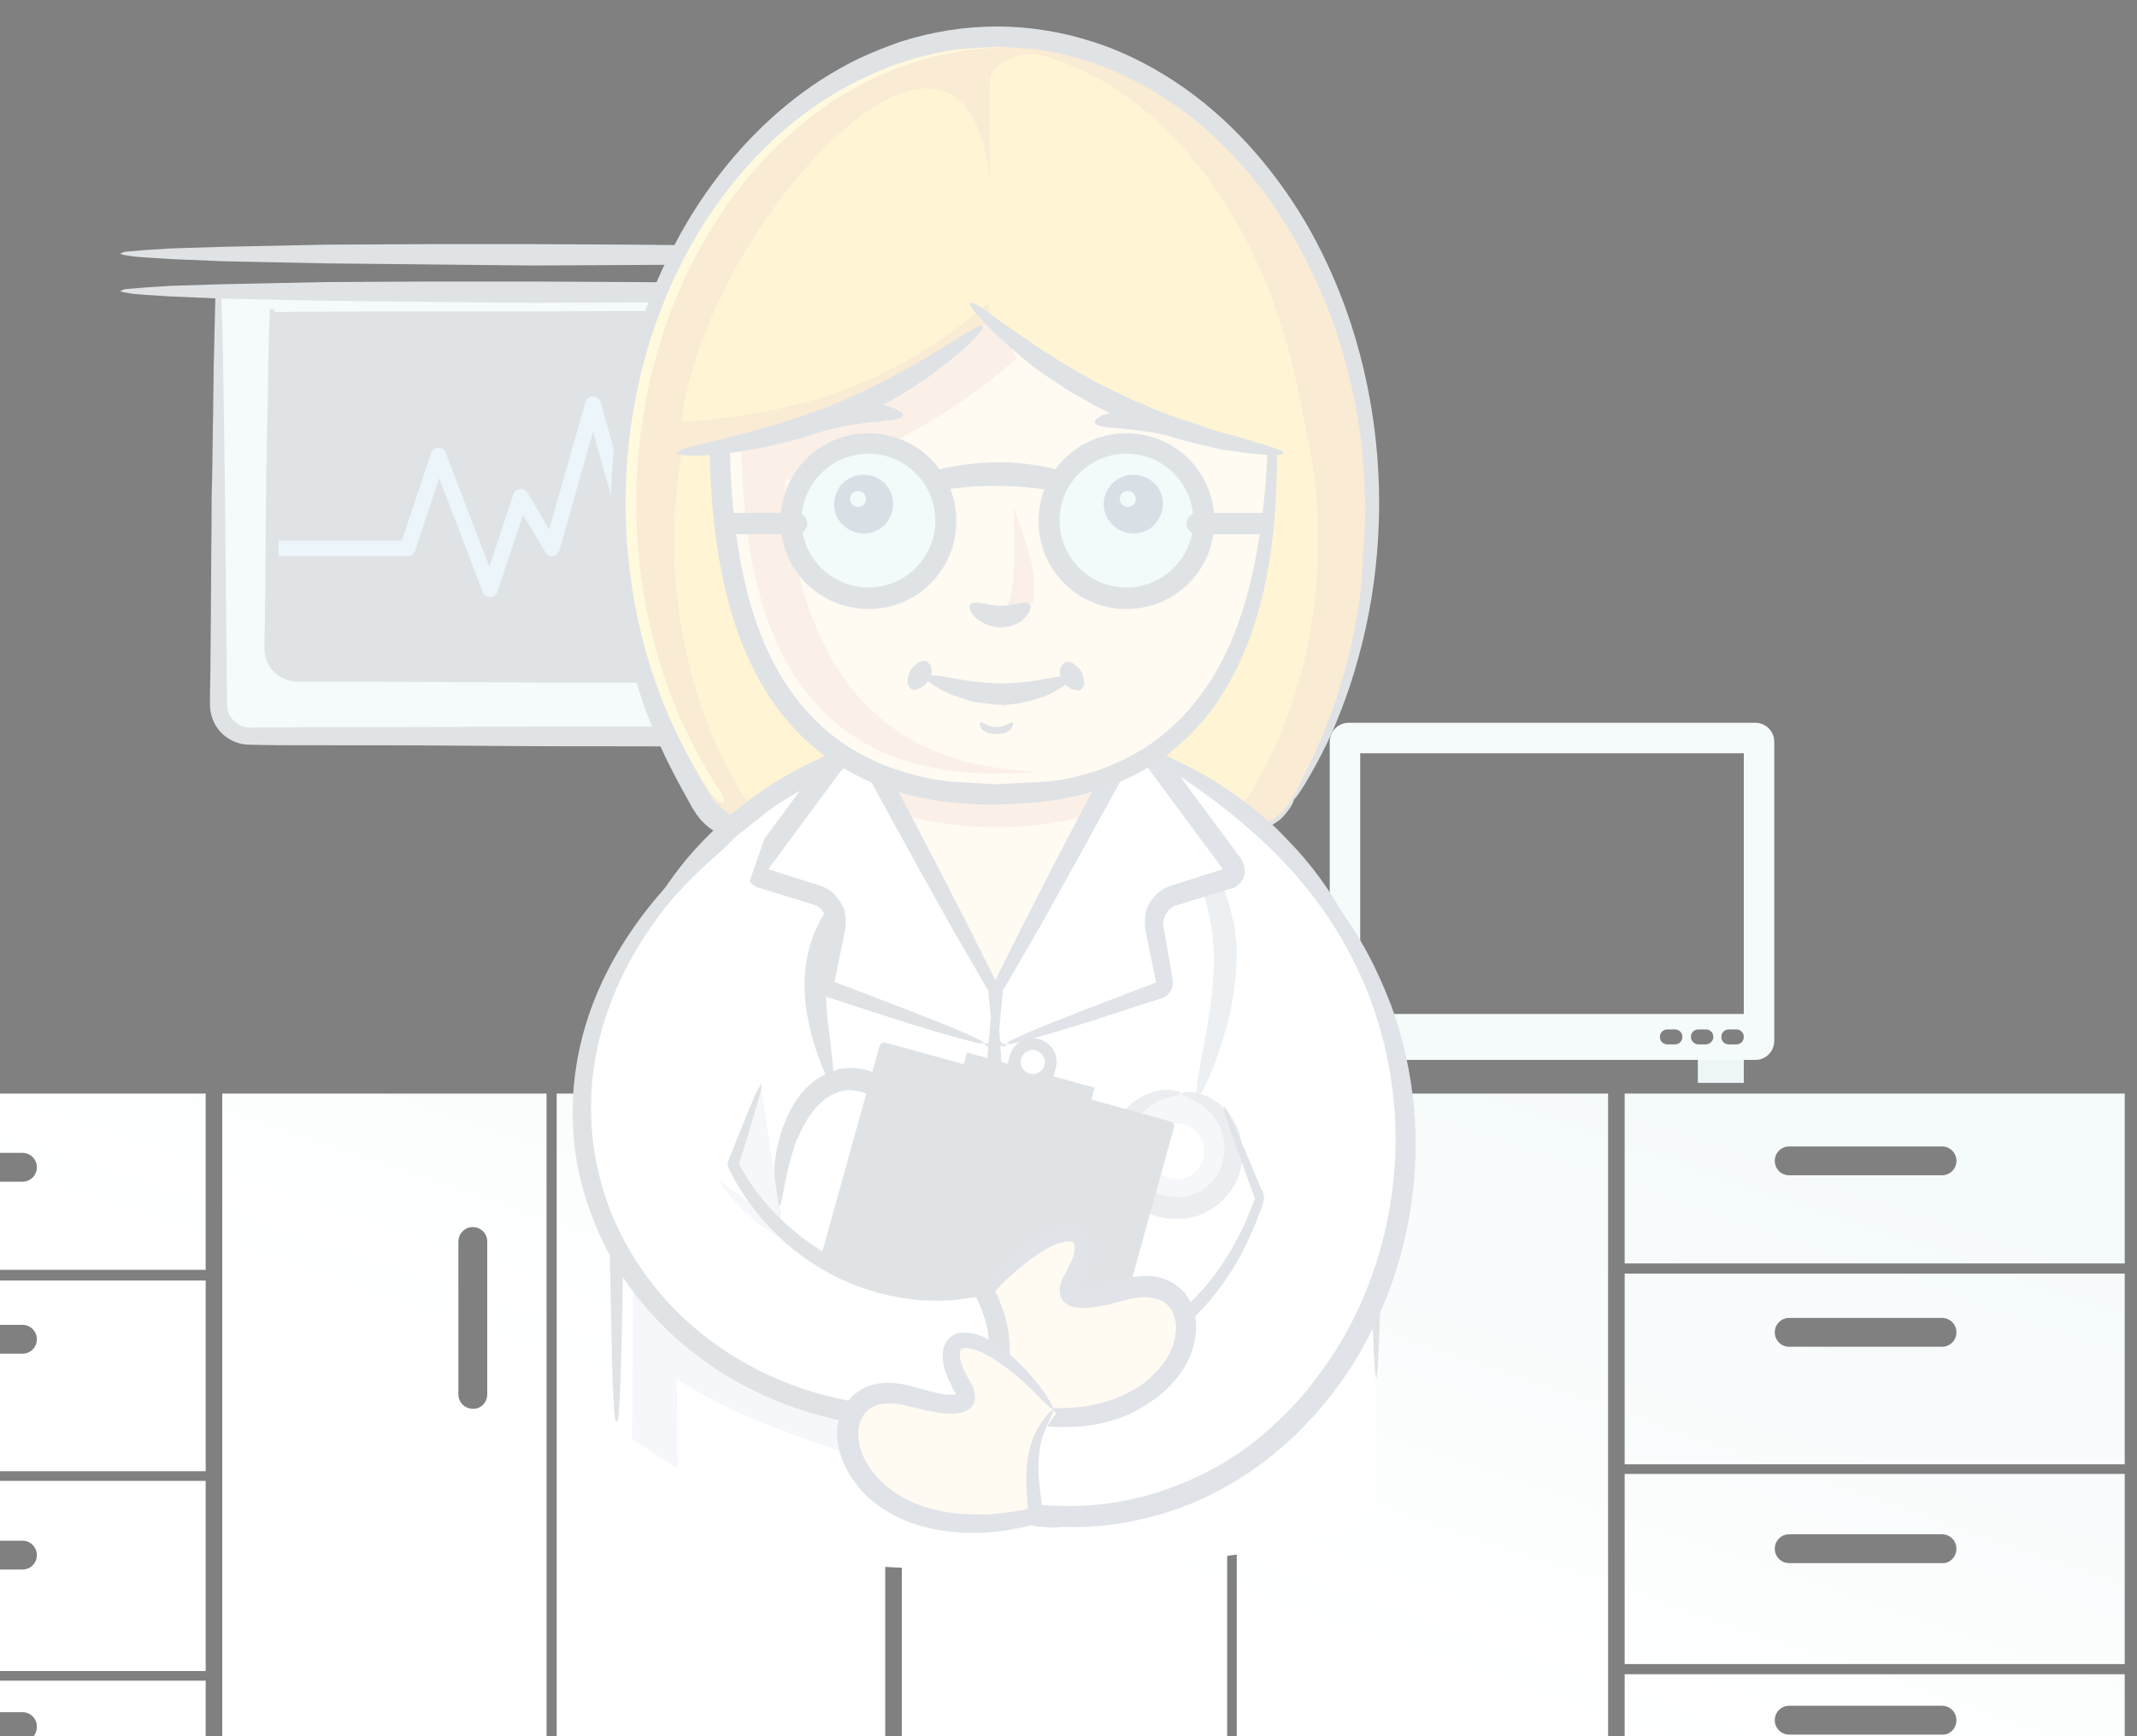 <svg xmlns="http://www.w3.org/2000/svg" width="400" height="325"><rect width="100%" height="100%" fill="#808080" stroke="none"/><path clip-rule="evenodd" fill="none" d="M0 0h400v325H0z"/><linearGradient id="a" gradientUnits="userSpaceOnUse" x1="229.372" y1="175.839" x2="190.373" y2="289.655"><stop offset="0" stop-color="#f5fafa"/><stop offset="1" stop-color="#fff"/></linearGradient><path fill-rule="evenodd" clip-rule="evenodd" fill="url(#a)" d="M6.9 323.2c0-1.5-1.2-2.7-2.7-2.7H0v-5.9h38.5V325H6.3c.4-.5.6-1.1.6-1.8zm34.7 1.8V204.7h60.7V325H41.6zm62.6 0V204.7h61.5V325h-61.5zm64.6 0V204.7h60.9V325h-60.9zm62.7 0V204.7H301V325h-69.5zm72.6 0v-11.6h93.6V325h-93.6zm62.1-3c0-1.5-1.2-2.7-2.7-2.7h-28.6c-1.5 0-2.7 1.2-2.7 2.7 0 1.5 1.2 2.7 2.7 2.7h28.6c1.5.1 2.7-1.2 2.7-2.7zM0 312.7v-18.9h4.2c1.5 0 2.7-1.2 2.7-2.7 0-1.5-1.2-2.7-2.7-2.7H0v-11.2h38.5v35.6H0zm304.1-1.2v-35.6h93.6v35.6h-93.6zm62.1-21.6c0-1.5-1.2-2.7-2.7-2.7h-28.6c-1.5 0-2.7 1.2-2.7 2.7 0 1.5 1.2 2.7 2.7 2.7h28.6c1.5.1 2.7-1.2 2.7-2.7zM0 275.3v-21.9h4.2c1.5 0 2.7-1.2 2.7-2.7 0-1.5-1.2-2.7-2.7-2.7H0v-8.3h38.5v35.7H0zm304.1-1.2v-35.7h93.6v35.7h-93.6zm-85.6-12.5V233c0-1.5-1.2-2.7-2.7-2.7-1.5 0-2.7 1.2-2.7 2.7v28.6c0 1.5 1.2 2.7 2.7 2.7 1.5 0 2.7-1.2 2.7-2.7zm29.7 0V233c0-1.5-1.2-2.7-2.7-2.7-1.5 0-2.7 1.2-2.7 2.7v28.6c0 1.5 1.2 2.7 2.7 2.7 1.5 0 2.7-1.2 2.7-2.7zm-157-.6v-28.6c0-1.5-1.2-2.7-2.7-2.7-1.5 0-2.7 1.2-2.7 2.7V261c0 1.5 1.2 2.7 2.7 2.7 1.5.1 2.7-1.2 2.7-2.7zm29.7 0v-28.6c0-1.5-1.2-2.7-2.7-2.7-1.5 0-2.7 1.2-2.7 2.7V261c0 1.5 1.2 2.7 2.7 2.7 1.5.1 2.7-1.2 2.7-2.7zm245.3-11.6c0-1.5-1.2-2.7-2.7-2.7h-28.6c-1.5 0-2.7 1.2-2.7 2.7 0 1.5 1.2 2.7 2.7 2.7h28.6c1.5 0 2.7-1.2 2.7-2.7zM0 237.7v-16.5h4.2c1.5 0 2.7-1.2 2.7-2.7 0-1.5-1.2-2.7-2.7-2.7H0v-11.1h38.5v33H0zm304.1-1.2v-31.8h93.6v31.8h-93.6zm62.1-19.2c0-1.5-1.2-2.7-2.7-2.7h-28.6c-1.5 0-2.7 1.2-2.7 2.7 0 1.5 1.2 2.7 2.7 2.7h28.6c1.5 0 2.7-1.2 2.7-2.7z"/><path fill-rule="evenodd" clip-rule="evenodd" fill="#F5FAFA" d="M248.9 194.9v-56.1c0-1.9 1.6-3.5 3.5-3.5h76.2c1.9 0 3.5 1.6 3.5 3.5v56.1c0 1.9-1.6 3.5-3.5 3.5h-76.2c-1.9 0-3.5-1.6-3.5-3.5zm66-.8c0-.8-.6-1.4-1.4-1.4h-1.4c-.8 0-1.4.6-1.4 1.4 0 .8.6 1.4 1.4 1.4h1.4c.8 0 1.4-.6 1.4-1.4zm5.8 0c0-.8-.6-1.4-1.4-1.4h-1.4c-.8 0-1.4.6-1.4 1.4 0 .8.7 1.4 1.4 1.4h1.4c.7 0 1.4-.6 1.4-1.4zm5.7 0c0-.8-.6-1.4-1.4-1.4h-1.4c-.8 0-1.4.6-1.4 1.4 0 .8.6 1.4 1.4 1.4h1.4c.8 0 1.4-.6 1.4-1.4zm0-4.3V141h-71.8v48.8h71.8z"/><path fill-rule="evenodd" clip-rule="evenodd" fill="#363D4A" d="M254.6 198.4h8.6v4.3h-8.6z"/><path fill-rule="evenodd" clip-rule="evenodd" fill="#EDF5F7" d="M317.8 198.4h8.6v4.3h-8.6z"/><path fill-rule="evenodd" clip-rule="evenodd" fill="#F5FAFA" d="M40.8 131.8V55.3h4c7.9.1 12.5.1 20.5.1 13.6 0 27.3.1 40.9.2h20.5c10.4 0 20.8 0 31.2.1v76c0 3.3-2.7 6-6 6H46.7c-3.2 0-5.9-2.6-5.9-5.9z"/><path fill-rule="evenodd" clip-rule="evenodd" fill="#E0E3E5" d="M151.9 139.7c-.8 0-20.3-.1-21.1 0-3.5.1-7 0-10.5 0-10.5 0-21 0-31.5-.1s-21-.1-31.5-.1c-3.5 0-7 0-10.5-.1-1.5 0-2.9-.4-4.1-1.2-2.2-1.4-3.4-3.8-3.4-6.4 0-2.8.1-5.6.1-8.4.1-8.4.1-16.9.2-25.3 0-2.8 0-5.6.1-8.4.1-4.2.1-8.4.2-12.6 0-.2.1-8.2.1-8.4l.3-12.6v-.6h1.1c0 .9.1 1.8.1 2.7 0 .7 0 1.4.1 2.1l.1 4.2c.1 4.2.1 8.4.2 12.6.3 18.3.4 36.5.6 54.8 0 2.4 2 4.3 4.4 4.3 10.5-.1 21-.1 31.5-.1l21-.1h21c10.5 0 21 0 31.5-.1 2.2 0 4-1.8 4-4 .1-25.3.1-50.7.1-76h3.7v8.6c0 16.9.1 33.7.1 50.6 0 5.6.1 11.2 0 16.9 0 .4 0 .8-.1 1.2-.5 3.6-3.9 6.5-7.8 6.5zm-105.1-3.6zm105.1-.4zm-109.5-4c0 .1 0 .1 0 0 0 .1 0 .1 0 0zm113.5 0s0 .1 0 0c0 .1 0 0 0 0z"/><path fill-rule="evenodd" clip-rule="evenodd" fill="#E0E3E5" d="M148 121.3V58.1h-3.3c-6.5.1-10.4.1-16.9.1-11.3 0-22.5.1-33.8.1H77.1c-8.6 0-17.2 0-25.8.1v62.8c0 2.7 2.2 4.9 4.9 4.9H143c2.8.1 5-2.1 5-4.8z"/><path fill-rule="evenodd" clip-rule="evenodd" fill="#EBF5FA" d="M90.4 110.9l-8.2-21.4-4.5 13.6c-.2.6-.7 1-1.3 1H51.6v-2.9h23.6l5.5-16.4c.2-.6.7-1 1.3-1 .6 0 1.1.3 1.4.9l8.2 21.4 4.5-13.6c.2-.5.7-.9 1.2-1 .6-.1 1.1.2 1.4.7l4.1 6.9 6.8-23.9c.2-.6.7-1 1.4-1 .6 0 1.2.4 1.4 1l7.4 26h27.4v2.9h-28.5c-.6 0-1.2-.4-1.4-1L111 80.8l-6.3 22.3c-.2.5-.6.9-1.2 1-.6.1-1.1-.2-1.4-.7l-4.2-7-4.8 14.4c-.2.6-.7 1-1.3 1-.7 0-1.2-.4-1.4-.9z"/><path fill-rule="evenodd" clip-rule="evenodd" fill="#E0E3E5" d="M142.7 127.8h-17.4c-2.9.1-5.8 0-8.7 0-8.7 0-17.4 0-26.1-.1-8.7 0-17.4-.1-26.1-.1h-8.7c-1.2 0-2.4-.4-3.4-1-1.8-1.2-2.8-3.1-2.8-5.3 0-2.3.1-4.6.1-7 .1-7 .1-13.9.2-20.9 0-2.3 0-4.6.1-7 0-3.5.1-7 .2-10.5 0-.2.1-6.8.1-7 .1-3.5.1-7 .3-10.5v-.5h.9c0 .7.1 1.5.1 2.2v1.7l.1 3.5c.1 3.5.1 7 .2 10.4.3 15.1.3 30.2.5 45.3 0 2 1.6 3.6 3.6 3.6 8.7 0 17.4-.1 26-.1l17.4-.1h17.4c8.7 0 17.4 0 26-.1 1.8 0 3.3-1.5 3.3-3.3 0-20.9.1-41.9.1-62.8h3.1v7.1c0 13.9.1 27.9.1 41.8 0 4.7.1 9.3 0 13.9 0 .3 0 .7-.1 1-.5 3.4-3.3 5.8-6.5 5.8zm-86.9-3zm86.9-.3zm-90.5-3.3zm93.8 0zM99.6 49.7l-19.3-.2-19.3-.2-19.3-.4-9.6-.4-4.8-.3-2.4-.2-1.2-.2-.6-.1-.6-.2.6-.3.6-.1 1.2-.1 2.4-.2 4.8-.3 9.7-.3 19.2-.4 19.3-.1h19.3l19.3.1 19.2.2 19.3.5 9.7.3 4.8.3 2.4.2 1.2.2.6.1.6.2-.6.3-.6.1-1.2.1-2.4.2-4.8.3-9.7.3-19.3.4-19.2.1zm0 7l-19.3-.2-19.3-.2-19.3-.4-9.6-.4-4.8-.3-2.4-.2-1.2-.2-.6-.1-.6-.2.6-.3.6-.1 1.2-.1 2.4-.2 4.8-.3 9.7-.3 19.2-.4 19.3-.1h19.3l19.3.1 19.2.2 19.3.5 9.7.3 4.8.3 2.4.2 1.2.2.6.1.6.2-.6.3-.6.1-1.2.1-2.4.2-4.8.3-9.7.3-19.3.4-19.2.1z"/><path fill-rule="evenodd" clip-rule="evenodd" fill="#FAEBD4" d="M241.8 149.8c.2-.4.5-.8.7-1.1 9.2-15.3 14.2-34 14.2-53.4 0-48.8-31.5-88.5-70.3-88.5s-70.3 39.7-70.3 88.5c0 19.6 5.1 38.5 14.5 53.9.1.2.2.3.3.5l.9 1.5c3.5 4.9 8 3.7 9.3 3.3.1-.1.2-.1.4-.1 4.7-1.8 9.8-3.4 15.4-4.6l9.7-2.1-7.3-7.1c-6-5.8-9.9-13.7-10.9-22.2l-.6-4.3.2-28.4.1-3.8c4.5-1.4 24.3-8.3 38.3-22.8 3.3 4.1 15.6 17.6 38.5 22.9l.1 3.7V114l-.5 4.3c-1.1 8.5-5 16.4-10.9 22.2l-7.3 7.1 9.7 2.1c5.8 1.3 11.2 2.9 16 4.9 1.7.5 6.5 1.3 9.8-4.8z"/><path fill-rule="evenodd" clip-rule="evenodd" fill="#FFF5D4" d="M141.9 151.6l-2-1.5-.7-1.1-.3-.4c-8.2-13.4-12.7-30.1-12.7-47.3 0-43.5 28-77.1 60.2-77.1 32.3 0 60.3 33.5 60.3 77.1 0 17.1-4.4 33.5-12.5 46.9l-.8 1.1c-.8 1.5-1.6 2-2.3 2.2h-1.4l-7-2.5c-2.6-.8-5.3-1.5-8.1-2.1l-.5-.1.6-.6c6.3-6.1 10.3-14.4 11.5-23.2l.5-4v-.6l-.1-26.2-.1-3.5c0-2.1-1.5-4-3.6-4.5-19.7-4.6-30.3-16.2-32.9-19.5-1.8-2.2-5.1-2.3-7-.3C171 77 153.7 83 149.6 84.2c-1.9.6-3.2 2.4-3.3 4.4l-.1 3.5-.1 26.2v.6l.5 4c1.1 8.9 5.2 17.1 11.5 23.2l.6.6-.5.1c-5.3 1.2-10.4 2.7-14.9 4.5l-.3.1c-.1.1-.5.3-1.1.2z"/><path fill-rule="evenodd" clip-rule="evenodd" fill="#E0E3E5" d="M137.3 156.8c-2.3-.3-4.3-1.4-5.8-3-.3-.3-.5-.5-.7-.8-.5-.6-.8-1.2-1.3-1.9l-.3-.6c-.2-.3-.3-.6-.5-.9-.3-.6-.7-1.2-1-1.8-.6-1.1-1.2-2.2-1.8-3.4-1-1.9-1.9-3.8-2.7-5.7-.9-1.9-1.6-3.9-2.4-5.9-.7-2-1.4-4.1-2-6.1-.6-2.1-1.2-4.2-1.6-6.3-.9-4-1.6-8.1-2.1-12.2-.6-5.2-.8-10.5-.7-15.7.1-6.3.8-12.6 2.1-18.8.7-3.4 1.5-6.8 2.5-10.1.7-2.5 1.6-4.9 2.5-7.3.5-1.2.9-2.3 1.4-3.5 1.3-3 2.8-6 4.4-8.9 7.7-13.9 19.3-26.2 33.8-33.1 2.4-1.1 4.9-2.1 7.5-3 11.9-3.8 24.3-3.8 36.2.1 6.2 2 12 5.1 17.2 8.8 9.1 6.5 16.6 15.2 22.3 24.8 11.3 19.3 15.6 42.5 13.2 64.6-.8 7.6-2.5 15.3-4.9 22.5-.9 2.7-2 5.5-3.1 8.1-.4.9-.9 1.9-1.3 2.8-1.2 2.5-2.5 4.8-3.9 7.2-.3.5-.6.9-.9 1.4-.1.2-.3.4-.4.6-.1.1-.2.3-.3.4-.2.2-.3.4-.5.6-.2.8-.8 1.7-1.3 2.3-.6.8-1.3 1.5-2.1 2-1.9 1.3-4.2 1.6-6.5 1.1-.4-.1-.8-.3-1.1-.4-.6-.2-1.2-.5-1.9-.7-2.2-.7-4.4-1.4-6.7-2-2.2-.6-4.3-1.1-6.5-1.5-3.8-.8-7.6-1.5-11.5-2.4 2.9-2.8 5.7-5.6 8.5-8.4 5.8-5.7 9.5-13.5 10.4-21.6l.5-4.2-.3-28.3-.1-2.6-7-2c-8-2.7-15.5-6.8-22.1-12.1-1.9-1.5-3.8-3.2-5.6-5-.8-.8-1.6-1.7-2.4-2.5l-.1-.1-7.8 6.9c-3.3 2.5-6.7 4.7-10.2 6.7-3.8 2.1-7.7 4-11.7 5.7l-6.6 2.5v2.5l-.1 28.2.5 4.2 1.3 5.8c1.7 5.7 4.9 11.1 9.2 15.2 3.3 3.2 6.6 6.5 10 9.7l-13.3 2.9-10.3 2.8c-.7.2-1.4.5-2.2.7-.3.1-.7.3-1.1.4-.5.2-.9.3-1.4.5-.1 0-.4.2-.5.2h-.2l-2.1.5c-1 .2-1.8.2-2.6.1zm101.9-4.1c.5-.4 1-.9 1.4-1.4.4-.5.7-1 1.1-1.4.1-.4.3-.8.6-1.2 1.5-3 3.1-6 4.4-9.1 1.1-2.5 2.1-5 3-7.6.9-2.6 1.7-5.3 2.4-7.9 1.2-4.7 2.1-9.4 2.7-14.2l.8-14.4-.5-9.9c-.3-3.3-.8-6.6-1.4-9.8-2.3-12.1-6.7-23.7-13.2-34.1-1.2-1.9-2.5-3.8-3.9-5.7-3.2-4.3-7-8.4-11-11.9-2.1-1.9-4.4-3.6-6.8-5.2-1.4-.9-2.7-1.8-4.2-2.6-1.8-1-3.7-1.9-5.6-2.8-2.6-1.1-5.2-2.1-7.9-2.8-2.4-.7-4.8-1.1-7.2-1.5l-7.3-.5-7.4.5c-2.5.3-4.9.9-7.3 1.5-2.9.8-5.7 1.8-8.4 3.1-2.8 1.3-5.6 2.8-8.2 4.5-2.4 1.6-4.6 3.3-6.8 5.1-10.1 8.6-17.7 20.1-22.7 32.4-1 2.4-1.8 4.8-2.6 7.3-.6 1.8-1.1 3.7-1.6 5.6-.6 2.5-1.2 4.9-1.6 7.5-.6 3.2-1 6.4-1.3 9.6l-.4 9.6.9 13.8c1.8 13.8 6.2 27.2 13.4 39.1v-.1l.3.5.8 1.3 2.6 2.3c.6.3 1.4.5 2.2.6l2.2-.3.5-.2.2-.1h.1l10.7-3.4c2.2-.6 4.3-1.1 6.5-1.5l4.2-.9-4.7-4.6c-6.3-6.2-10.4-14.5-11.5-23.3-.1-.9-.2-1.7-.3-2.6 0-.3-.1-.6-.1-.9 0-.6-.1-.6-.1-1-.1-1.9 1.1-4.2 0-5.8-1-1.6.1-3.8 0-5.7l.1-11.3c0-3.6.1-7.2.1-10.8 1.5-.5 2.9-.9 4.3-1.4 2.6-.9 5.1-1.9 7.6-3.1 5.3-2.4 10.5-5.2 15.3-8.5 1.1-.8 2.3-1.6 3.4-2.5.9-.6 1.7-1.3 2.5-2 1.5-1.2 3-2.5 4.3-3.9.9-.9 1.8-1.8 2.6-2.7.7.9 1.4 1.7 2.1 2.6 1.4 1.6 2.9 3.2 4.4 4.6 6.3 5.8 13.5 10.3 21.5 13.5 2.5 1 5 1.8 7.5 2.6 1.4.4 2.8.7 4.2 1.1.1 5.4 0 10.8.1 16.2v11.3c.1 1.9.1 3.8 0 5.8 0 .6-.2 1.2-.2 1.8 0 .3 0 .6-.1.9l-.2 1.7c-1 7.3-4 14.2-8.7 19.8-.9 1-1.8 2-2.7 2.9l-6.2 5.9 8 1.9c2.7.7 5.5 1.4 8.1 2.2l7.9 2.9c2.5.8 5.1.3 7.1-1.4z"/><path fill-rule="evenodd" clip-rule="evenodd" fill="#FFF" d="M115.3 279.9v-70.7c-.3-18.6 6.6-37.3 20.8-51.5 27.8-27.8 72.9-27.8 100.6 0 14.2 14.2 21.1 32.9 20.8 51.5v70.7c.4 18.6-142.5 18.6-142.2 0z"/><path fill-rule="evenodd" clip-rule="evenodd" fill="#FFFAF2" d="M160.7 143.6l25.8 49.8 25.8-49.8s-26.8-11.4-51.6 0z"/><path fill-rule="evenodd" clip-rule="evenodd" fill="#FAF0E8" d="M164.5 150.9l-3.8-7.4c24.8-11.3 51.6 0 51.6 0l-3.8 7.4c-6 2.5-13.3 3.9-22 3.9-8.8 0-16-1.4-22-3.9z"/><path fill-rule="evenodd" clip-rule="evenodd" fill="#EDF0F2" d="M224 205.4c-.1-.4 0-1.1 0-1.5v-.3c.1-.3.1-.7.1-1l.6-3.6c.4-2.1.8-4.3 1.2-6.4.7-4.2 1.3-8.6 1.3-12.9 0-5.8-1.2-11.3-3.5-16.6-.6-1.3-1.2-2.6-1.9-3.9-.3-.7-.7-1.4-1.1-2-.2-.4-.4-.7-.5-1.1-.1-.3-.3-.6-.4-1v-.2c0-.1 0-.3.1-.4h.4l.3.1.5.3.8.7.7.7.7.7.7.8.6.8.6.8.5.8.5.8.5.8.5.8.4.8.4.8.4.8.4.8.3.8.3.8.3.8.3.8.2.8.2.8.2.8.2.8.2.8.1.8.1.8.1.8.1.8.1.8v2.4l-.1 1.7-.1 1.7-.2 1.7-.2 1.6-.3 1.7-.3 1.6-.4 1.6-.4 1.6-.5 1.6-.5 1.6-.5 1.6-.6 1.6-.6 1.6-.7 1.5-.7 1.5-.4.7-.3.4-.2.2-.3.1c-.1.6-.2.5-.2.4z"/><path fill-rule="evenodd" clip-rule="evenodd" fill="#F5F7FA" d="M221.2 204.7c-5.9-.6-11.2 3.8-11.7 9.7-.6 5.9 3.8 11.2 9.7 11.7 5.9.6 11.2-3.8 11.7-9.7.5-5.9-3.8-11.1-9.7-11.7z"/><path fill-rule="evenodd" clip-rule="evenodd" fill="#EBEDF0" d="M218.9 228.1c-1.4-.1-2.8-.5-4-1.1-3.7-1.7-6.4-5.1-7.1-9.1-.2-1.2-.2-2.4-.1-3.7.2-1.4.6-2.8 1.2-4 .6-1.2 1.5-2.3 2.4-3.2 2-1.8 4.6-3 7.3-3 .6 0 1.1.1 1.6.2.1 0 .5.1.6.2l.2.2.1.1.6-.3h.9c.8 0 1.4.2 2.2.4 3.1 1 5.7 3.5 6.9 6.5 1.6 4.1 1 8.5-1.6 12-.6.7-1.2 1.4-1.9 2-1.1.9-2.2 1.5-3.5 2.1-1.8.7-3.8.9-5.8.7zm9-8.2c.3-.6.6-1.1.8-1.8l.4-1.9.1-1.3c0-3.2-1.6-6.1-4.2-8-.7-.5-1.5-.9-2.3-1.3-.3-.1-.5-.2-.8-.4-.1 0-.2-.1-.3-.1-.1-.1-.4-.3-.5-.4-.1.1-.2.2-.3.2l-.2.1c-.3.1-.6.1-.9.2-.3.1-.5.1-.8.2l-1.8.6c-3 1.4-5.3 4-5.9 7.1l-.2 1.3.1 1.8c.5 3.5 3 6.5 6.4 7.5l1.7.3h-.1c3.6.5 7-1.2 8.8-4.1z"/><path fill-rule="evenodd" clip-rule="evenodd" fill="#FFF" d="M220.7 210.3c-2.9-.3-5.4 1.8-5.7 4.7-.3 2.8 1.8 5.4 4.7 5.7 2.9.3 5.4-1.8 5.6-4.7.3-2.9-1.8-5.5-4.6-5.7z"/><path fill-rule="evenodd" clip-rule="evenodd" fill="#E0E3E5" d="M115.1 265.5c-.1-.9-.2-1.8-.2-2.7-.1-1.2-.1-2.4-.2-3.6-.1-2.6-.2-5.1-.2-7.7l-.3-13.7c-.1-6.6-.2-13.2-.3-19.7 0-3.7-.1-7.3-.1-11v-4.9l.4-8.4c.3-2.8.8-5.6 1.5-8.3.4-1.5.8-3 1.3-4.4.9-2.5 1.9-5 3.1-7.4 2.3-4.6 5.2-9 8.5-13 4-4.7 8.7-9 13.8-12.5 3.2-2.2 6.6-4.2 10.1-5.8 18.5-8.9 40.4-9.9 59.7-3.3 5.3 1.8 10.5 4.3 15.3 7.2 3 1.9 5.9 4 8.6 6.3 1.6 1.3 3.1 2.7 4.5 4.2.7.7 1.3 1.4 2 2.1 4.3 4.7 8 10.2 10.7 16 .6 1.2 1.1 2.4 1.6 3.7.2.4.3.8.5 1.2.8 2 1.4 4.2 1.9 6.3 1.3 5.2 1.9 10.7 1.7 16.1v4c0 3-.1 5.9-.1 8.9-.1 8.8-.3 17.6-.5 26.3-.1 4.1-.2 8.3-.4 12.4-.1 1-.1 2.1-.2 3.1 0 .2-.1.5-.1.7 0 .1 0 .3-.1.3-.1-.1-.1-.2-.1-.3-.1-.2-.1-.5-.1-.7-.1-.9-.1-1.9-.2-2.8-.1-1.5-.1-3-.2-4.5-.1-2.4-.2-4.7-.2-7.1-.2-9.4-.4-18.8-.5-28.2 0-2.5-.1-5-.1-7.5V202c.1-11.4-3.2-22.4-9.3-32-1.6-2.5-3.3-4.8-5.2-7l-6.1-6.2-5.3-4.3c-4.5-3.3-9.4-6.1-14.6-8.2-20.7-8.6-45.3-7.6-65 3.2-2.4 1.3-4.7 2.7-6.9 4.3l-6.3 5-6.6 6.8c-6.1 7.3-10.4 15.8-12.5 25.2-.7 3.3-1.2 6.7-1.3 10.1-.1 1-.1 2.1-.1 3.2v5.4c0 4-.1 7.9-.1 11.9-.1 9.8-.3 19.7-.5 29.5-.1 4.2-.2 8.5-.4 12.7-.1 1.1-.1 2.2-.2 3.3 0 .3-.1.5-.1.8 0 .1 0 .2-.1.3-.4.2-.5-.4-.5-.5z"/><path fill-rule="evenodd" clip-rule="evenodd" fill="#FFF" d="M220.8 145.1c75.4 49.6 40.7 145.7-26.8 138.7-4-9.9-5.3-18.5-1.8-27.6 61.6-15.4 52.3-48.7 41-80.1l-12.4-31z"/><path fill-rule="evenodd" clip-rule="evenodd" fill="#E0E3E5" d="M150.3 254.4c-2.2-.5-3.5-2.5-4.3-4.5-.8-2.2-1.1-4.7-1.3-7-.2-3.5-.1-7 .1-10.4.1-.8.1-1.5.2-2.3.1-.5.1-1.1.2-1.6.1-.4.1-.9.2-1.3 0-.1.1-.4.1-.5 0-.1.1-.3.2-.5l.1-.3-.3-.3-.1-.2c-.2-.5-.2-1-.3-1.5-.1-.8-.2-1.6-.2-2.4 0-1.3 0-2.6.1-3.9.1-1 .3-2 .5-3l.6-2.4c.2-.7.5-1.5.8-2.2 1.3-3.4 3.5-6.6 6.6-8.5l1-.5-.2-.5c-.3-.6-.5-1.2-.7-1.7-.5-1.3-1-2.7-1.4-4.1-1-3.5-1.6-6.9-1.6-10.5 0-5.9 1.8-11.4 5.6-15.9 1-1.1 2-2.1 3.1-3.1.6-.5 1.2-.9 1.8-1.3.4-.3.8-.5 1.3-.7l.2-.1c.1-.1.6-.2.7-.2h.3v.4c-.2.5-.7 1-.9 1.5-.4.5-.8 1.1-1.2 1.6-.7.9-1.3 1.7-1.9 2.6-2.8 4-4.5 8.2-4.9 13.1-.3 3.5 0 7 .4 10.4.2 1.4.4 2.7.5 4.1.1.5.1 1.1.2 1.6 0 .4.1.7.1 1.1l.1 1.1.8-.3c.8-.2 1.6-.3 2.4-.3 4.5 0 8.3 2.7 11.1 6 .7.8 1.3 1.7 1.9 2.6.4.6.7 1.2 1.1 1.8.6 1 1.1 2 1.5 3 .6 1.4 1.2 2.9 1.6 4.4.2.6.3 1.2.4 1.7.1.4.2.8.2 1.2 0 .2.1.4 0 .6 0 .2-.1.4-.2.6l-.3-.1c.3.5.6.9.9 1.4.2.4.4.7.7 1.1.5.9 1 1.9 1.5 2.8.7 1.4 1.4 2.8 2 4.2.8 1.8 1.6 3.6 2.2 5.5.6 1.9 1.2 4 1.3 6 .1 1.1 0 2.2-.3 3.3-.2.5-.4 1.1-.8 1.5-1.1 1.5-2.7 2-4.5 2.1-.7 0-1.3 0-2-.1-.6-.1-1.1-.2-1.7-.4-.1 0-.3-.1-.4-.1-.2-.1-.5-.3-.7-.4.2-.1.5-.1.8-.1h1.5c1.5 0 3.4-.1 4.7-1 2-1.3 1.7-4.2 1.3-6.2-.1-.5-.2-1-.3-1.4-.5-1.9-1.2-3.9-1.9-5.7-.9-2.4-2-4.8-3-7.2l-1.5-3.6c-.2-.5-.4-.9-.5-1.4l-.1-.3c0-.1-.1-.4-.1-.5v-.3l.3.3.1.1-.5-.8-.9-1.5c-.6-1-1.1-2-1.7-2.9-2.1-3.6-4.7-7.4-8.1-9.9-1.8-1.3-4.1-2.3-6.4-2.1-3.6.4-6.3 3.5-7.9 6.5-.4.7-.7 1.5-1.1 2.2-.4.8-.7 1.7-.9 2.5-.4 1.3-.8 2.6-1.1 3.9l-.6 3c-.1.5-.2 1.1-.3 1.6-.1.4-.2.9-.3 1.3 0 .1-.1.4-.2.5l-.3.3c.1.2.1.3.2.5 0 .1.1.2.1.3v.3c0 .4.1.8.1 1.1.1 1.1.1 2.2.1 3.3.1 2.1.1 4.1.1 6.2.1 2.4.2 4.8.5 7.1.2 1.5.5 3.1 1 4.6.6 1.6 1.4 3.2 3.3 3.5 1.5.3 3.1-.4 4.4-.9.4-.2.8-.4 1.2-.5.1 0 .3-.1.4-.2.1 0 .3-.1.5-.1l.3-.1c-.1.1-.1.1-.2.3-.1.2-.2.4-.4.5l-.4.4c-.5.4-1 .7-1.5 1-.7.4-1.4.7-2.1 1-.6.2-1.1.3-1.7.3-.4 0-.8 0-1.3-.1zm7.1-5.4c-.2 1.1.6 2.1 1.7 2.3-1.1-.2-1.9-1.2-1.7-2.3zm4 .6v.2c-.1-.1-.1-.1 0-.2zm13.3-3c.6.9.3 2.2-.6 2.8.9-.6 1.2-1.9.6-2.8zm-15.4.7c-.2 0-.5.1-.7.1.2 0 .5-.1.7-.1zm.4 0h.2c-.1.1-.1 0-.2 0zm13.3-1.6c.3 0 .6.1.9.2-.2-.1-.6-.2-.9-.2z"/><path fill-rule="evenodd" clip-rule="evenodd" fill="#FFF" d="M184.8 197.9l-28.6-14-.5-16.9-11.8-4.3 16.2-21.9 25 44.9 27.2-44.5 20.3 19.7-11.9 8.4-.9 14z"/><path fill-rule="evenodd" clip-rule="evenodd" fill="#E0E3E5" d="M185 195.8h-.2l-.2-.1-.2-.1-.1-.2.2-.1h.5l.1-.1.1-.1.1-.1.1-.1.1-.1.1-.1.1-.1.1-.1v-.5.1l-.8-8.5v-.3l-.1-.1v.1l-6.5-11.2-6.3-11.3-12.1-22-16.2 21.9 9.4 3h.1l.6.2.6.3.6.3.5.4.5.4.4.5.4.5.4.5.3.6.3.6.2.6.1.6.1.7v1.4l-.1.6v.1l-2 9.8 14.1 5.4 7.1 2.8 3.5 1.5 1.7.8.9.4.8.6h-1l-.9-.2-1.9-.5-3.7-1-7.3-2.2-14.5-4.7-.2-.1-.4-.2-.4-.3-.4-.4-.3-.4-.2-.5-.1-.5v-1l1.7-9.9.1-.4v-.6l-.1-.3-.1-.3-.1-.3-.1-.3-.2-.3-.2-.3-.2-.3-.2-.2-.2-.2-.3-.2-.3-.2-.3-.1-.3-.1-10.1-3.1h-.1l-.3-.1-.4-.2-.3-.2-.3-.3-.3-.3-.2-.3-.2-.3-.1-.3-.1-.4-.1-.4v-.8l.1-.4.1-.4.1-.4.1-.3.1-.2 17-23 .2-.3.3-.3.4-.3.4-.2.4-.2.4-.1.4-.1h.4l.4.1.4.1.4.1.4.2.4.3.3.3.3.4.2.3.1.1 12 22.9 5.9 11.5 5.8 11.6v.1l.1.3.1.3v.7l-.2 8.5v.1l-.1.2-.1.2-.1.2-.1.2-.1.2-.2.1-.2.1-.2.1-.2.1-.2.1h-.2zm-28.8-11.9z"/><path fill-rule="evenodd" clip-rule="evenodd" fill="#E0E3E8" d="M187.6 195.8h-.2l-.2-.1-.2-.1-.2-.1-.2-.1-.2-.2-.1-.2-.1-.2-.1-.2-.1-.2-.1-.2v-.1l-.2-8.5v.1-.7l.1-.3.1-.3v-.1l5.8-11.6 5.9-11.5 12-22.9.1-.1.2-.3.3-.4.3-.3.4-.3.4-.2.4-.1.4-.1.4-.1h.4l.4.1.4.1.4.2.4.2.4.3.3.3.2.3 17 23 .1.2.1.3.2.4.1.4.1.4v.8l-.1.4-.1.4-.2.4-.2.3-.2.3-.3.3-.3.3-.3.2-.4.2-.3.1h-.1l-10.1 3.1h.1l-.4.1-.3.1-.3.2-.3.2-.3.2-.2.2-.2.3-.2.3-.2.3-.1.3-.1.3-.1.3-.1.3v.6l.1.4 1.7 9.9v1l-.1.5-.2.5-.3.4-.3.4-.4.3-.4.2-.2.1-14.5 4.7-7.3 2.2-3.7 1-1.9.5-.9.2h-1l.8-.6.9-.4 1.7-.8 3.5-1.5 7.1-2.8 14.1-5.4-2-9.8v-.1l-.1-.6V172l.1-.7.1-.7.2-.6.3-.6.3-.6.4-.5.4-.5.5-.5.5-.4.5-.4.6-.3.6-.3.6-.2h.1l9.4-3-16.2-21.9-12.1 22-6.3 11.3-6.5 11.2v-.1l-.1.1v.4l-.8 8.5v-.1.5l.1.1.1.1.1.1.1.1.1.1.1.1.1.1.1.1h.5l.2.1-.1.2-.2.1-.2.1h-.3zm29-11.9z"/><path fill-rule="evenodd" clip-rule="evenodd" fill="#E0E3E8" d="M196 285.9c-.5-.1-1.1-.1-1.6-.1l-.6-.1c-.1 0-.2-.1-.3-.1-.2 0-.2-.1-.4-.1-.1-.1-.2-.1-.3-.2l-.1-.1-.2-.2-.1-.2c-.2-.3-.3-.7-.4-1l-.6-1.5c-.4-1-.7-2-1-3-1.9-6.2-2.7-12.5-1.3-18.9.3-1.2.6-2.4 1-3.6l.3-.9.1-.4s0-.1.1-.1c0-.1.2-.4.2-.4l.4-.4.3-.1.2-.1h.2c.4 0 .9.1 1.3.1.4.1.7.1 1.1.1.7.1 1.4.1 2.1.1 4.9.2 9.6-.7 14.1-2.6 8.4-3.5 15.2-10.1 19.8-17.9.9-1.6 1.8-3.2 2.6-4.9l2-4.9-4-11.1-.6-1.8-.6-1.8c-.1-.4-.2-.7-.4-1.1l-.1-.5c-.1-.4-.1-.8-.2-1.2.2.3.5.7.7 1l.3.6c.2.4.4.8.6 1.3.2.4.4.9.6 1.3.4.9.8 1.7 1.1 2.6.5 1.1 1 2.3 1.5 3.4.2.6.5 1.1.7 1.7.2.6.5 1.1.7 1.7.3.6.5 1.1.7 1.7.3.6.6 1.1.7 1.7v.7c0 .1 0 .1-.1.2-.1.3-.1.5-.2.8 0 .1 0 .1-.1.2 0 .1-.1.3-.1.4-.1.3-.2.5-.3.7-.3.9-.6 1.7-1 2.6-1.1 2.6-2.3 5.2-3.8 7.6-5.2 8.6-12.9 15.6-22.5 18.9-2.1.7-4.2 1.2-6.4 1.6-1.8.3-3.6.4-5.3.4l-3.9-.3-.7 2.3c-.3 1.2-.5 2.4-.6 3.7-.5 4.9.4 9.8 1.9 14.5l1.3 3.5 4.1.2c5.2.1 10.5-.5 15.5-1.9 5.3-1.4 10.3-3.6 15-6.4 2.6-1.6 5.1-3.4 7.4-5.4 3.1-2.7 6-5.6 8.5-8.8 2.2-2.8 4.3-5.8 6.1-8.9 10.2-17.8 12.6-39.7 6.5-59.3-1.9-6.3-4.7-12.3-8.2-17.8-4.1-6.5-9.1-12.3-14.8-17.3-1.7-1.5-3.4-2.9-5.1-4.3-1.2-.9-2.4-1.9-3.7-2.8-1.1-.8-2.1-1.5-3.2-2.3-.4-.3-.9-.6-1.3-.9-.2-.1-.3-.2-.5-.3-.1-.1-.3-.3-.5-.4l-.3-.3c.1 0 .3.1.4.1.2.1.4.1.6.2l.6.3 1.8.9c1.2.6 2.3 1.3 3.4 2 1.7 1 3.3 2.1 4.8 3.2 2.7 1.9 5.4 4.1 7.8 6.3 1.7 1.6 3.5 3.3 5.1 5 1.9 2.1 3.6 4.2 5.3 6.4 3 4.1 5.7 8.5 7.8 13.1.9 1.9 1.7 3.9 2.5 5.9 2.3 6.3 3.7 12.8 4.3 19.5 1.5 17.9-3.3 36.3-13.7 51-6.3 8.8-14.5 16.2-24.2 21-1.2.6-2.5 1.2-3.7 1.7-3.9 1.6-7.8 2.7-11.9 3.5-4 .7-8.2 1.1-12.3.9-.8.2-1.8.1-2.9.1z"/><path fill-rule="evenodd" clip-rule="evenodd" fill="#FFFAF2" d="M238.5 70.2c0-21.8-16-37.8-51.7-37.8s-51.7 16-51.7 37.8c0 21.8-3.7 79.4 51.7 79.4 55.4 0 51.7-57.5 51.7-79.4z"/><path fill-rule="evenodd" clip-rule="evenodd" fill="#E0E3E5" d="M167 147.9c-3.2-1-6.4-2.5-9.3-4.2-2.4-1.4-4.6-3.1-6.7-5-11-10.1-15.5-25.2-17.2-39.6-.4-3.1-.6-6.1-.8-9.2-.2-3.2-.2-6.4-.3-9.7 0-3 0-5.9.1-8.9 0-1.4 0-2.8.1-4.2.1-1.6.3-3.2.5-4.7 1.4-8.4 5.6-15.7 12.2-21.1 9-7.3 20.8-10.1 32.1-11 2.1-.2 4.3-.2 6.4-.3 3.7 0 7.4.1 11.1.4 2.4.2 4.7.5 7.1.9 6.3 1.1 12.6 3 18.2 6.1 3 1.7 5.8 3.7 8.2 6.1 4.8 4.7 8 10.7 9.2 17.3.3 1.7.5 3.6.5 5.3v2.2c0 .2-.1.4-.1.6 0 .1-.1.3-.1.4.3 1 .3 2 .4 3.1.1 1.1.1 2.3.2 3.4.2 4.2.3 8.4.2 12.7-.1 2.4-.2 4.7-.3 7.1-.2 2.2-.4 4.5-.7 6.7-.3 2-.6 4.1-1 6.1-2.3 11.5-7 22.7-15.8 30.6-1.5 1.3-3 2.5-4.6 3.6-3.3 2.2-6.9 3.9-10.6 5.1-4.3 1.4-8.8 2.3-13.4 2.6-2 .2-3.9.2-5.9.3-6.9.1-13.4-.7-19.7-2.7zm35.5-2.8c3.4-.9 6.7-2.2 9.7-3.9 2.2-1.2 4.3-2.6 6.2-4.3 10.7-9 15.2-22.8 17.3-36.3 1.1-6.8 1.5-13.6 1.7-20.4.1-1.4.1-2.9.1-4.3 0-.7 0-1.3.1-2 0-.8.1-1.6.1-2.3 0-.4 0-.8.1-1.1 0-.3.1-.7.2-1.1-.3-.9-.3-1.9-.5-2.8-.1-1-.3-2.1-.5-3.1-.6-3.3-1.7-6.7-3.3-9.7-1-1.9-2.2-3.8-3.6-5.5-1-1.2-2-2.3-3.1-3.3-5.7-5.2-13-8.2-20.4-9.9-2.1-.5-4.2-.8-6.3-1.1-2.2-.3-4.5-.5-6.7-.6l-7.3-.2-7.6.3c-1.9.1-3.9.4-5.8.7-10.9 1.5-22.4 5.6-29.5 14.4-.9 1.1-1.7 2.3-2.4 3.5-1 1.7-1.9 3.5-2.5 5.5-1.3 3.8-1.9 7.8-1.9 11.9 0 4.2-.1 8.5 0 12.7 0 2.8.1 5.6.3 8.4.1 2.3.3 4.7.6 7 1.6 14.2 5.8 29.2 16.9 38.9 1.4 1.2 2.9 2.3 4.4 3.3 3.3 2.1 6.9 3.7 10.7 4.8 2.7.8 5.5 1.4 8.3 1.7l8.5.5 8.1-.4c2.9-.1 5.5-.6 8.1-1.3z"/><path fill-rule="evenodd" clip-rule="evenodd" fill="#FAF0E8" d="M138.7 79.4c3.1-1.8 7.8-1.7 7.8 1.6 15.5-4.4 27.7-11.6 39.8-21.9l4 8c-13 11.1-26.2 18.7-43.4 22.9 1.7 23.8 9.8 53.3 47.2 54.4-2.4.3-5 .4-7.7.4-44.5 0-47.6-40.6-47.7-65.4z"/><path fill-rule="evenodd" clip-rule="evenodd" fill="#E0E3E5" d="M186.5 136.1c-1.9 0-3.1-1.4-3.1-.7s.5 2 3.1 2c2.5 0 3.1-1.3 3.1-2s-1.2.7-3.1.7zm.9-4.2h-.9l-.9-.1-.9-.1-.9-.1-.9-.1-.9-.2-1-.3-.9-.3-.9-.3-.9-.3-.9-.4-.9-.4-.9-.5-.8-.5-.8-.6-.4-.4-.2-.2-.1-.1v-.3l.1-.1.1-.1c.1-.1.6-.1.7-.1.7 0 1.4.1 2.1.2 1.2.2 2.3.4 3.5.6 2.2.4 4.3.6 6.5.7 2.1.1 4.2-.1 6.3-.3 1.4-.2 2.8-.5 4.2-.7.9-.2 1.7-.3 2.6-.4.1 0 .6 0 .7.1l.1.1.1.1v.3l-.1.1-.1.2-.3.4-.7.6-.8.5-.8.5-.8.4-.8.4-.9.3-.9.3-.9.3-.9.2-.9.2-.9.2-.9.1-.9.1-.9.1-.4-.1z"/><path fill-rule="evenodd" clip-rule="evenodd" fill="#E0E3E5" d="M171.2 129.2l-.4-.1-.2-.1-.1-.1-.1-.1-.2-.2c-.3-.4-.4-.9-.3-1.4 0-.2 0-.4.1-.6.3-1 .7-1.7 1.5-2.3.5-.4 1-.6 1.6-.6l.3.1.1.1.2.1.2.2.3.4.1.4.1.4v.4l-.1.4-.1.4-.2.4-.2.4-.3.4-.3.3-.4.3-.4.3-.5.2-.7.3zm30.3 0l-.6-.1-.5-.2-.4-.3-.4-.3-.3-.3-.3-.4-.2-.4-.2-.4-.1-.4-.1-.4v-.4l.1-.4.1-.4.3-.4.2-.2.2-.1.1-.1h.1l.2-.1c.5-.1.7.1 1.2.3.1.1.3.2.4.3.9.7 1.5 1.7 1.6 2.8.1.6 0 1-.3 1.5l-.2.2-.1.1-.1.1-.2.1-.5-.1z"/><circle fill-rule="evenodd" clip-rule="evenodd" fill="#F2FAFA" cx="162.6" cy="97.5" r="14"/><path fill-rule="evenodd" clip-rule="evenodd" fill="#D9E0E5" d="M157.9 90.3c2.2-2 5.7-1.9 7.8.3 2.1 2.2 1.9 5.7-.3 7.8-2.2 2.1-5.7 1.9-7.8-.3-2.1-2.2-1.9-5.7.3-7.8z"/><path fill-rule="evenodd" clip-rule="evenodd" fill="#FAF0E8" d="M189.7 94.8c1.9 6 4.8 11.9 3.6 18.2l-4.9.4c1.6-1.7 1.6-9.4 1.3-18.6z"/><path fill-rule="evenodd" clip-rule="evenodd" fill="#E0E3E5" d="M183.5 116.3c-.8-.5-1.6-1.2-1.9-2.1-.1-.3-.2-.7 0-1l.1-.1c.2-.2.4-.3.7-.3.6 0 1.2.1 1.8.2.7.1 1.3.3 2 .3.5.1.9.1 1.4.1 1 0 1.9-.2 2.8-.4.5-.1 1-.2 1.6-.2.3 0 .5.1.7.3l.1.1c.2.4.1.8-.1 1.2-.3.7-1 1.4-1.6 1.9a6.98 6.98 0 0 1-7.6 0zm-34.3-34.8c-.1-.1-.2-.1-.2-.2V81c.1-.5.4-.7.7-1.1.2-.3.5-.5.8-.8.7-.5 1.3-1 2.1-1.4 3.2-1.7 6.9-2.5 10.5-2.2.7.1 1.5.1 2.2.3 1 .2 1.9.5 2.8 1 .1.1.3.1.4.2.1.1.5.4.5.5v.3l-.1.1c-.2.3-.5.4-.9.5-.8.2-1.7.3-2.5.4-.6.1-1.2.1-1.9.2-1.3.1-2.6.3-3.9.5-2 .3-4 .8-6 1.2-1.1.3-2.3.6-3.4.7-.2.2-.8.3-1.1.1zm74.8 1.1c-.4 0-.7-.1-1.1-.1-.7-.1-1.3-.3-2-.4-1.2-.3-2.3-.6-3.5-.8-.9-.2-1.8-.4-2.8-.5-2-.3-4-.5-6-.7-.8-.1-1.6-.1-2.4-.3-.1 0-.3-.1-.4-.1-.2-.1-.5-.2-.7-.3l-.1-.1s0-.1-.1-.1v-.3l.1-.1.1-.2.3-.3.6-.4.7-.3.7-.2.7-.2.7-.2.7-.1.7-.1.7-.1h2.8l.7.1.7.1.7.1.7.1.7.2.7.2.7.2.6.2.6.2.6.3.6.3.6.3.6.3.6.4.6.4 1.1.9.5.6.2.3.1.2v.4l-.1.1c-.5.1-.8 0-1.2 0z"/><path fill-rule="evenodd" clip-rule="evenodd" fill="#FAEBD4" d="M186.1 8.9l.2 50.1c-18.5 15.8-37.3 24.4-67.6 26.5 4.6-42.3 32.9-75.2 67.4-76.6z"/><path fill-rule="evenodd" clip-rule="evenodd" fill="#FFF5D4" d="M194.7 10.3c-3.4-.9-9.3 1.3-9.4 4.8l-.2 43.9c16.3 15.8 32.9 24.4 59.7 26.5-3.6-37.8-24-68.2-50.1-75.2z"/><path fill-rule="evenodd" clip-rule="evenodd" fill="#FFF5D4" d="M185.3 34.4c24.7 20.6 20.1 12.7.2 21.9-15.8 13.5-31.9 20.9-57.9 22.7 3.9-36.2 53.5-91.1 57.7-44.6z"/><circle fill-rule="evenodd" clip-rule="evenodd" fill="#F2FAFA" cx="160.6" cy="93.4" r="1.5"/><path fill-rule="evenodd" clip-rule="evenodd" fill="#F2FAFA" d="M201.2 107.4c-5.5-5.5-5.5-14.3 0-19.8s14.3-5.5 19.8 0 5.5 14.3 0 19.8-14.3 5.5-19.8 0z"/><path fill-rule="evenodd" clip-rule="evenodd" fill="#D9E0E5" d="M208.4 90.3c2.2-2 5.7-1.9 7.8.3 2.1 2.2 1.9 5.7-.3 7.8-2.2 2.1-5.7 1.9-7.8-.3-2.1-2.2-2-5.7.3-7.8z"/><circle fill-rule="evenodd" clip-rule="evenodd" fill="#F2FAFA" cx="211.1" cy="93.4" r="1.5"/><path fill-rule="evenodd" clip-rule="evenodd" fill="#E0E3E5" d="M150.9 109.2c-6.4-6.4-6.4-16.9 0-23.3s16.9-6.4 23.3 0c6.4 6.4 6.4 16.9 0 23.3-6.4 6.4-16.8 6.4-23.3 0zm20.5-2.9c4.9-4.9 4.9-12.8 0-17.7-4.9-4.9-12.8-4.9-17.7 0-4.9 4.9-4.9 12.8 0 17.7 4.9 4.9 12.8 4.9 17.7 0zm27.8 2.9c-6.4-6.4-6.4-16.9 0-23.3 6.4-6.4 16.9-6.4 23.3 0s6.4 16.9 0 23.3c-6.4 6.4-16.9 6.4-23.3 0zm20.5-2.9c4.9-4.9 4.9-12.8 0-17.7-4.9-4.9-12.8-4.9-17.7 0-4.9 4.9-4.9 12.8 0 17.7 4.9 4.9 12.8 4.9 17.7 0z"/><path fill-rule="evenodd" clip-rule="evenodd" fill="#E0E3E5" d="M135.1 98c0-1.1.9-2 2-2h12c1.1 0 2 .9 2 2s-.9 2-2 2h-12c-1.1 0-2-.9-2-2zm87 0c0-1.1.9-2 2-2h12c1.1 0 2 .9 2 2s-.9 2-2 2h-12c-1.1 0-2-.9-2-2zm-49-8c0-1.1.9-2 2-2 8.1-1.9 15.7-2 23 0 1.1 0 2 .9 2 2s-.9 2-2 2c-8.3-1.4-16-1.4-23 0-1.1 0-2-.9-2-2zm64.7-4.8l-1.2-.1-1.2-.1-1.2-.1-1.1-.1-1.2-.2-1.1-.2-1.2-.1-1.1-.2-2.2-.5-2.1-.5-2.1-.5-2.1-.6-2.1-.7-2-.6-1.9-.7-1.9-.8-1.9-.8-1.9-.8-1.8-.9-1.8-.9-1.7-1-1.8-1-1.7-1-1.6-1.1-1.7-1.1-1.6-1.1-1.6-1.2-1.6-1.3-1.5-1.3-1.5-1.3-1.5-1.4-1.5-1.4-1.4-1.5-1.4-1.5-.6-.9-.3-.4-.1-.3v-.3h.6l.5.3.9.5 1.7 1.2 1.6 1.2 1.6 1.1 1.7 1.2 1.6 1.1 1.6 1.1 1.6 1.1 1.6 1 1.6 1 1.7 1 1.6 1 1.7.9 1.7 1 1.6.8 1.8.9 1.7.8 1.8.9 1.8.7 1.8.8 1.9.8 1.9.7 1.9.7 2 .6 2 .7 2 .7 2.1.6 1.1.3 1.1.3 1.1.3 1 .3 1.2.4 1.1.3 1.1.3 1.2.4 1.1.4.6.2.3.2.2.3-.3.2-.3.1-.7.1zm-107.7.1h-1.2l-1.1-.1-.6-.1h-.3l-.3-.3.2-.3.3-.1.5-.3 1.1-.3 1.1-.3 1.1-.3 2.2-.5 2.1-.5 2.1-.6 2-.5 2-.5 1.9-.6 2-.5 1.8-.6 1.9-.6 1.8-.6 1.8-.7 1.8-.6 1.7-.7 1.7-.7 1.7-.8 1.7-.7 1.6-.8 1.7-.8 1.6-.8 1.6-.9 1.6-.9 1.6-.9 1.6-.9 1.6-.9 1.6-1 1.6-1 1.6-1 1.6-1 1.7-.9.9-.5.5-.2.2-.1.3.1v.3l-.1.3-.3.4-.6.7-1.4 1.5-1.4 1.3-1.5 1.2-1.5 1.3-1.5 1.1-1.5 1.2-1.6 1-1.5 1.1-1.6 1-1.7 1-1.6.9-1.7.9-1.7.8-1.7.9-1.8.7-1.8.8-1.8.7-1.9.7-1.8.6-1.9.6-2 .5-2 .5-2 .5-2 .4-2.1.4-2.1.3-2.2.3-2.2.2-2.3.2zm56 175.6l-.2-.3-.1-.3-.2-.5-.2-1.1-.3-2.3-.3-4.5-.4-9-.2-9-.1-9 .1-9 .2-9 .4-9 .4-4.5.2-2.3.2-1.1.2-.5.1-.3.2-.3.3.3.1.3.1.5.2 1.1.3 2.3.3 4.5.5 9 .2 9v18l-.2 9-.5 9-.3 4.5-.3 2.3-.2 1.1-.1.5-.1.3z"/><path fill-rule="evenodd" clip-rule="evenodd" fill="#FFFADE" d="M132.7 148c-.3-.5-.6-.9-.9-1.4-.1-.2-.2-.3-.3-.5-9.3-14.8-14.4-33.1-14.4-51.9 0-47 31.2-85.3 69.5-85.3h1c-37.9.7-68.5 38.7-68.5 85.3 0 18.9 5.1 37.1 14.4 51.9.1.1.2.3.3.5.3.5.6.9.9 1.4 1.8 2.5.6 3.5-2 0z"/><path fill-rule="evenodd" clip-rule="evenodd" fill="#E0E3E5" d="M188.6 271.1l-42-6.7c-.5-.1-.9-.7-.7-1.3l18.7-67.2c.1-.5.7-.9 1.3-.7l53.1 14.7c.5.1.9.7.7 1.3l-8.1 29.2-21.6 30c-.3.5-.9.8-1.4.7z"/><path fill-rule="evenodd" clip-rule="evenodd" fill="#E0E3E5" d="M178.5 205.9l2.5-8.9 7.6 2.1.4-1.5c.7-2.4 3.1-3.8 5.5-3.1 2.4.7 3.8 3.1 3.1 5.5l-.4 1.5 7.7 2.1-2.5 8.9-23.9-6.6zm17-6.5c.3-1.2-.4-2.4-1.6-2.8-1.2-.3-2.4.4-2.8 1.6-.3 1.2.4 2.4 1.6 2.8 1.2.3 2.5-.4 2.8-1.6z"/><path fill-rule="evenodd" clip-rule="evenodd" fill="#FFFAF2" d="M183.8 244.8c13.3-17.4 24.1-15.9 17-4-1.8 3.6 2 3.7 9.5 1.5 21.2-6.4 15.7 31.4-23 22.3.4-6.4 2-12.9-3.5-19.8z"/><path fill-rule="evenodd" clip-rule="evenodd" fill="#E0E3E8" d="M194.7 266.9c-1.9-.2-3.8-.5-5.7-.9-1.3-.3-2.5-.6-3.8-.9.3-4.4 1.4-8.8.8-13.3-.2-1.2-.5-2.5-.9-3.7-.2-.4-.3-.9-.5-1.3-.1-.3-.3-.6-.4-.9-.1-.2-.2-.5-.3-.7-.1-.3-.2-.5-.3-.8 0-.1-.1-.1-.1-.2l-.1-.3c0-.2.1-.4.1-.5 0-.1.1-.2.1-.3.2-.4.5-.8.7-1.2.2-.3.4-.7.7-1l1.5-2.1c2.3-2.9 5.1-5.6 8.2-7.6 1.5-.9 3.3-1.8 5.1-1.8.7 0 1.3.1 1.9.3.4.1.7.3 1.1.6 2 1.6 1.6 4.5.9 6.7-.2.6-.4 1.1-.7 1.7-.3.7-.7 1.5-1.1 2.2 0 0 0-.1.1-.1l-.1.3.9.1c.5 0 .9-.1 1.3-.2 1.7-.3 3.5-.7 5.2-1.3 2.6-.8 5.3-1.2 8-.5.4.1.9.3 1.3.5.6.2 1.2.6 1.7 1 .6.4 1.1.9 1.6 1.5.5.7.9 1.3 1.2 2.1.5 1.2.8 2.6.8 3.9 0 1.3-.2 2.7-.6 4-.7 2.6-2.2 5-4.1 7-1.5 1.6-3.2 2.9-5.1 4-5.5 3.6-12.6 4.4-19.4 3.7zm14.8-5.4c2.3-1 4.4-2.2 6.2-4 2.3-2.1 4.2-5.1 4.4-8.3.1-.9 0-1.9-.3-2.8-.1-.4-.3-.8-.5-1.2-1.1-1.7-2.8-2.3-4.7-2.4-1.4 0-2.8.2-4.1.6-.6.2-1.3.3-1.9.5-.7.2-1.5.4-2.3.5-.6.1-1.1.2-1.7.3-.4.1-.8.1-1.2.1-1.4.1-3 0-4.1-1-.2-.1-.4-.4-.5-.6l-.1-.2c-.2-.3-.3-.7-.3-1-.2-1 .2-2 .6-2.9.2-.3.4-.6.5-.9.6-1.1 1.1-2.1 1.5-3.3.1-.2.1-.4.1-.6.1-.4.2-1.5-.3-1.8-.5-.2-1.2-.1-1.8 0-1.2.3-2.4.8-3.5 1.5-2.9 1.7-5.5 4-8 6.3l-1.4 1.4-.7.7c-.4.3-.7.7-1.1 1l-.3.3-.5.2.4.3c.1.1.2.1.3.2l.2.2c.2.2.4.4.5.6.7.9 1.4 1.8 1.9 2.9 1.3 2.6 1.8 5.5 1.8 8.4 0 1.2 0 2.5-.1 3.7l-.1 2.4 2.6.4c6.1 1 12.8.9 18.5-1.5z"/><path fill-rule="evenodd" clip-rule="evenodd" fill="#F5F7FA" d="M126.8 274.9l-.2-32.6-8-8.7-.3 35.8z"/><path fill-rule="evenodd" clip-rule="evenodd" fill="#F5F7FA" d="M167.4 274.9c-17.6-5.9-31-9.2-48.1-21.7l1.1-42.5 56.9 41.1-9.9 23.1z"/><path fill-rule="evenodd" clip-rule="evenodd" fill="#FFF" d="M144.9 151.8c-70.4 47.6-27 125.5 39.7 114.3 3-8.7 3.6-16-.8-23.3-62.8-8.1-56.7-36.8-48.3-64l9.4-27z"/><path fill-rule="evenodd" clip-rule="evenodd" fill="#F5F7FA" d="M142.4 202.7l4 27.4-9.3-12.3z"/><path fill-rule="evenodd" clip-rule="evenodd" fill="#E0E3E5" d="M133.3 255.8c-4.1-2.8-7.8-6-11.2-9.7-3.9-4.2-7.2-9.2-9.6-14.4-2-4.3-3.5-8.8-4.4-13.5-2.2-11.7-.4-23.8 4.7-34.6 3.6-7.6 8.6-14.4 14.5-20.4 3.4-3.4 7.1-6.5 11-9.3 1.2-.9 2.5-1.8 3.9-2.6l1.5-.9c.1-.1.2-.1.3-.2.2-.1.4-.2.6-.2l.4-.1c-.2.3-.4.5-.7.8-.1.1-.3.3-.5.4-.3.3-.6.5-.9.8-.9.7-1.8 1.5-2.7 2.2-.9.8-1.9 1.6-2.8 2.4-1.7 1.5-3.4 3-5 4.6-10.4 10.2-18.5 22.7-21 37.2-1 5.6-1 11.3-.2 16.9.7 4.5 1.9 8.8 3.7 13 1.6 3.7 3.6 7.2 6 10.5 9 12.5 23 20.7 38 23.5 6.3 1.2 12.6 1.5 19 1l5.2-.6.9-2.9c1.1-4 1.6-8.2.5-12.3-.3-1-.6-1.9-1-2.9l-.8-1.7-4.4.6c-1.9.1-3.9.1-5.8 0-10.7-.8-20.8-5.6-28.2-13.4-2.4-2.5-4.5-5.3-6.3-8.3-.5-.8-.9-1.6-1.3-2.4-.2-.4-.4-.7-.5-1.1v-.2c0-.6.5-1.7.6-1.9l.6-1.5 1.2-3c.5-1.3 1-2.5 1.5-3.7.4-.9.7-1.7 1.1-2.6.2-.4.3-.7.5-1.1.1-.2.2-.4.3-.5l.6-.9c0 .3-.1.7-.1 1l-.1.4c-.1.5-.2.9-.4 1.4-.3 1.2-.7 2.3-1 3.5-.3 1-.6 2.1-.9 3.1l-1.8 5.7 2.1 3.5c5.9 8.6 14.9 15.2 25.1 17.7 4.1 1 8.1 1.3 12.3 1.1 1.1-.1 2.1-.2 3.2-.3.4-.1.7-.1 1.1-.2.4-.1.7-.1 1.1-.2l.4-.1h.5c.1 0 .2.1.3.1.1 0 .1 0 .2.1.1 0 .4.3.5.3.1 0 .1.1.1.2.2.2.3.3.4.5.2.4.4.8.7 1.2l.3.6c.2.4.4.8.5 1.2.2.4.3.8.5 1.2 1 2.7 1.4 5.4 1.4 8.3 0 2.7-.5 5.3-1.1 7.9-.3 1.1-.6 2.2-1 3.3-.1.4-.3.9-.5 1.3l-.1.2c0 .1-.1.2-.2.2l-.1.2-.2.1c-.1 0-.2.1-.3.2l-.2.1c-.3.1-.6.1-.9.2-.4.1-.8.1-1.3.2-.3.1-.7.1-1 .1-.3.1-.6.1-.9.1-.7.1-1.5.2-2.2.2-2.6.3-5.1.3-7.7.3-13.5-.5-26.9-4.4-38-11.9z"/><path fill-rule="evenodd" clip-rule="evenodd" fill="#FFFAF2" d="M197.7 264.6c-13.3-17.4-24.1-15.9-17-4 1.8 3.6-1.9 3.7-9.4 1.5-21.2-6.4-15.7 31.4 23 22.3-.5-6.4-2.1-12.9 3.4-19.8z"/><path fill-rule="evenodd" clip-rule="evenodd" fill="#E0E3E8" d="M162 279.8c-2.5-2.5-4.5-5.8-5.1-9.3-.3-1.5-.3-3.2.1-4.7.2-.9.5-1.7 1-2.5.4-.7.9-1.3 1.5-1.9.5-.5 1.1-.9 1.7-1.3 3.1-1.8 6.9-1.4 10.2-.4 1.7.5 3.5 1 5.3 1.3.4.1.8.1 1.3.1l.9-.1-.1-.3-.8-1.5c-.2-.4-.4-.9-.6-1.3-.1-.3-.3-.7-.4-1-.6-1.8-.9-4 .1-5.7.2-.3.5-.7.8-.9.3-.2.5-.4.8-.5.4-.2.8-.3 1.2-.3.7-.1 1.5 0 2.2.1 1.8.4 3.7 1.5 5.2 2.6 2.6 1.9 4.9 4.3 6.9 6.8.5.6 1 1.3 1.4 1.9.2.3.4.5.5.8.1.1.1.2.2.3.2.3.4.7.6 1.1 0 .1.1.2.1.3.1.2.1.4.1.6-.1.3-.1.6-.2.8l-.3.6c-.2.5-.4.9-.6 1.3l-.6 1.5c-.4 1.1-.7 2.2-.8 3.3-.7 4.5.4 9 .8 13.5-1 .2-2.1.5-3.1.7-1.9.4-3.8.8-5.7 1-8.6.9-18.1-.6-24.6-6.9zm27.5 3.2l2.9-.5-.2-3.1c-.3-4.3 0-8.5 2.2-12.3.4-.7.9-1.3 1.4-2 .2-.2.3-.4.5-.6.1-.1.1-.2.2-.2.1-.1.2-.1.3-.2l.4-.3-.5-.2c-.1 0-.2-.1-.2-.2-.4-.3-.7-.6-1-.9l-.8-.8-1.8-1.8c-1.5-1.4-3-2.8-4.7-4-1.1-.8-2.2-1.6-3.4-2.2-1-.6-2.2-1.1-3.3-1.3-.4-.1-1.2-.1-1.5.1-.5.3-.3 1.3-.3 1.8 0 .1.1.3.1.4 0 .1.1.3.1.4.3 1 .8 2 1.3 2.9.2.3.4.7.6 1 .4.7.7 1.8.7 2.6 0 .3-.1.7-.2 1l-.1.2c-.1.2-.2.3-.3.5-1.2 1.3-3.1 1.4-4.7 1.3-.4 0-.8-.1-1.1-.1-.4-.1-.8-.1-1.2-.2-.7-.1-1.3-.3-2-.4-.8-.2-1.6-.4-2.5-.6-1.1-.3-2.2-.5-3.4-.6-2.1-.1-4.3.4-5.5 2.4-.3.5-.6 1.2-.7 1.8-.2.8-.2 1.7-.1 2.5.4 3.5 2.5 6.4 5.1 8.7 4 3.4 9.3 5 14.5 5.3 1.6.1 3.2.1 4.8.1 1.5-.2 2.9-.3 4.4-.5z"/></svg>